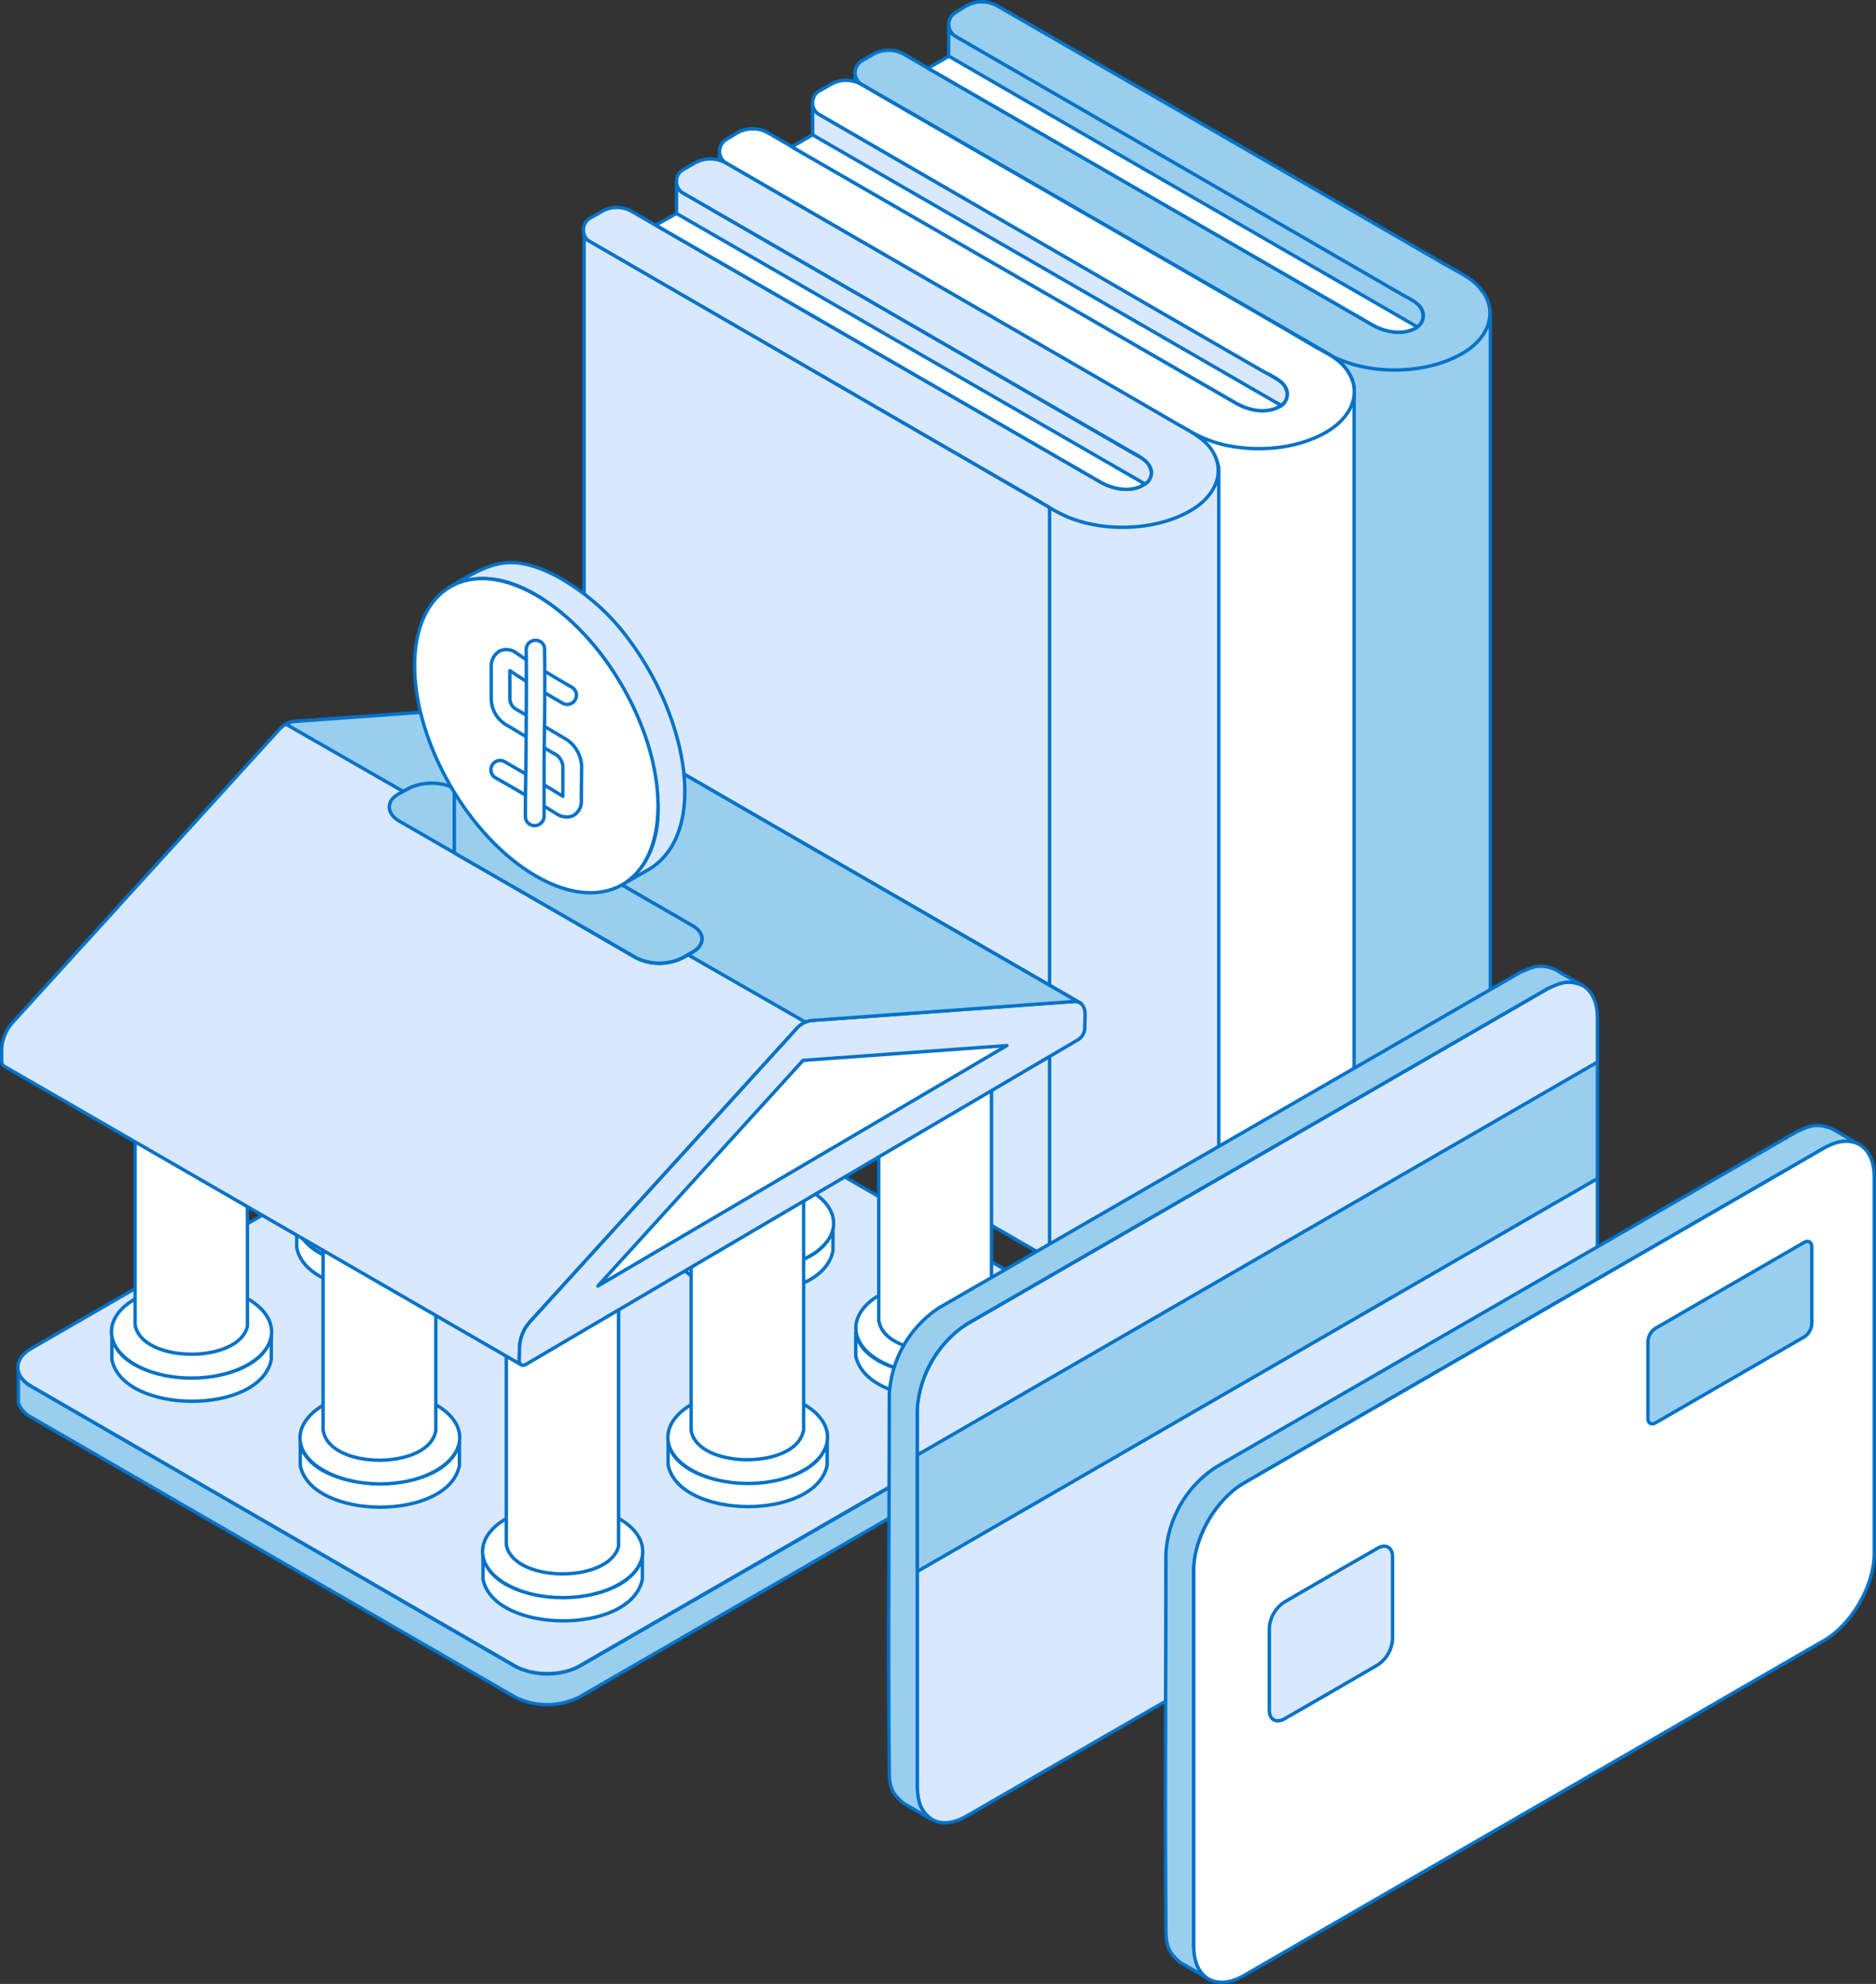 <svg xmlns="http://www.w3.org/2000/svg" viewBox="0 0 415.52 439.28"><rect x="0" y="0" width="415.52" height="439.28" fill="#333333" stroke="none"/><defs><style>.cls-1{fill:#9aceef;}.cls-1,.cls-3,.cls-4{stroke:#0072c8;stroke-linecap:round;stroke-linejoin:round;stroke-width:0.75px;}.cls-1,.cls-2,.cls-3,.cls-4{fill-rule:evenodd;}.cls-2{fill:none;}.cls-3{fill:#fff;}.cls-4{fill:#d9e8ff;}</style></defs><g id="Layer_2" data-name="Layer 2"><g id="Layer_1-2" data-name="Layer 1"><path class="cls-1" d="M211.78,7.05v7l-4.6,2.66-5.11-2.95a7,7,0,0,0-7.16-.06l-2.38,1.37A3.24,3.24,0,0,0,191,17.72V183.83a3.34,3.34,0,0,0,1.54,2.65l101.71,58.68c10.39,6.17,37,6.79,37.48-8.36V70.69l-.17-.63c-.68-5.64-7.16-8.3-11.59-10.84Q271.42,31.05,222.68,3a7.09,7.09,0,0,0-7.15,0l-2.22,1.37A2.9,2.9,0,0,0,211.78,7Z" transform="translate(-1.63 -1.62)"/><path class="cls-2" d="M219.11,4a4.9,4.9,0,0,0-2.56.75l-2.38,1.34a1,1,0,0,0-.52.9v7.08a1.94,1.94,0,0,1-1,1.75L208.2,18.4a1.92,1.92,0,0,1-2,0l-5.11-2.93a4.85,4.85,0,0,0-5.11,0l-2.39,1.34a1.06,1.06,0,0,0-.52.91v166a1,1,0,0,0,.52,1l101.71,58.71c6.82,4,21.47,5.44,29.3,1.14,3.41-1.81,5.11-4.46,5.11-7.8V70.3c-.5-3.8-4.77-6.18-8.51-8.2-.86-.41-1.54-.8-2.21-1.14L221.66,4.74A4.48,4.48,0,0,0,219.11,4Zm74.11,242.93L191.51,188.14a4.8,4.8,0,0,1-2.39-4.31V17.72a4.94,4.94,0,0,1,2.39-4.35L193.89,12a9,9,0,0,1,9.2,0l4.09,2.39,2.55-1.54V7a4.84,4.84,0,0,1,2.56-4.41l2.21-1.35a9.28,9.28,0,0,1,9.21,0L321,57.47c.68.39,1.36.73,2,1.12,4.43,2.37,9.88,5.37,10.56,11.07l.18,167.2c-.18,4.86-2.73,8.76-7.33,11.25-3.92,2.2-9.2,3.15-14.48,3.15C305,251.26,297.82,249.63,293.22,246.92Z" transform="translate(-1.63 -1.62)"/><path class="cls-1" d="M311.27,66.22c-32.7-18.87-65.24-37.75-98-56.58a2.87,2.87,0,0,1-1.53-2.59V19.3l93.53,54.05c2.9,1.7,6.82,2.6,10.06.78a2.87,2.87,0,0,0,1.36-3.49C316.22,68.47,313.32,67.4,311.27,66.22Z" transform="translate(-1.63 -1.62)"/><path class="cls-2" d="M311.27,66.22h0Zm-97.62-54v6l92.51,53.41c1.2.68,4.95,2.6,8.18.8a1,1,0,0,0,.51-1.24c-.34-.85-2-1.76-3.41-2.49-.33-.24-.84-.46-1.18-.68h0l-96.61-55.8ZM304.29,75.1l-93.53-54a1.92,1.92,0,0,1-1-1.76V7.05a2,2,0,0,1,2.05-2h0a1.94,1.94,0,0,1,1.87,2,1,1,0,0,0,.52.91L312.3,64.52l1,.63c2.05,1.07,4.6,2.37,5.28,5a4.8,4.8,0,0,1-2.22,5.71,10.34,10.34,0,0,1-5.11,1.29A13.81,13.81,0,0,1,304.29,75.1Z" transform="translate(-1.63 -1.62)"/><path class="cls-1" d="M271.58,66,289.3,76.27c5.45,3.17,8.52,5.49,14.82,6.68,7.15,1.37,15.33.39,21.29-3s7.84-9,4.78-13.57c-.35-.39-.68-.8-1-1.24-1.71-1.93-4.1-3.05-6.48-4.42l-1.53-.84-12.78-7.4h0L222.68,3a7.09,7.09,0,0,0-7.15,0l-2.22,1.37a3.07,3.07,0,0,0,0,5.31L312.47,67c1.87,1.07,4.09,1.92,4.43,4.29a3.21,3.21,0,0,1-1.53,2.88c-3.24,1.82-7.16.92-10.06-.78L202.07,13.77a7,7,0,0,0-7.16-.06l-2.38,1.37A3.24,3.24,0,0,0,191,17.72a3.27,3.27,0,0,0,1.54,2.66Z" transform="translate(-1.63 -1.62)"/><path class="cls-2" d="M219.11,4a4.9,4.9,0,0,0-2.56.75l-2.38,1.34a1.52,1.52,0,0,0-.52.9,1.49,1.49,0,0,0,.52.91l99.32,57.36.85.41c1.71,1,4.09,2.32,4.44,5.37a4.92,4.92,0,0,1-2.4,4.81c-3.4,2-8,1.68-12.09-.74L201.05,15.47a4.85,4.85,0,0,0-5.11,0l-2.39,1.34a1.06,1.06,0,0,0-.52.91,1,1,0,0,0,.52.92L272.6,64.3h0l20.27,11.75c4.1,2.44,6.65,4,11.59,4.92,7,1.35,14.65.28,19.93-2.77,2.9-1.57,4.61-3.73,5.12-6a6.65,6.65,0,0,0-.85-4.7,11.65,11.65,0,0,0-.86-1A22.1,22.1,0,0,0,323,63.22L221.66,4.74A4.48,4.48,0,0,0,219.11,4Zm84.67,80.94c-5.62-1.08-8.86-3-12.95-5.42L191.51,22.13a5,5,0,0,1-2.39-4.41,4.94,4.94,0,0,1,2.39-4.35L193.89,12a9,9,0,0,1,9.2,0L306.16,71.59c1.2.68,4.95,2.6,8.18.8a1.07,1.07,0,0,0,.51-1c-.17-.86-.85-1.29-2.38-2.2L212.29,11.33A4.77,4.77,0,0,1,209.73,7a4.84,4.84,0,0,1,2.56-4.41l2.21-1.35a9.28,9.28,0,0,1,9.21,0L309.4,50.79l15.5,8.93a22.47,22.47,0,0,1,5.8,4.07,10.32,10.32,0,0,1,2.73,9.33,14,14,0,0,1-7,8.52,32.08,32.08,0,0,1-15.84,3.9A40.3,40.3,0,0,1,303.78,84.93Z" transform="translate(-1.63 -1.62)"/><path class="cls-3" d="M207.18,16.72l4.6-2.66L315.54,74l-.17.17c-3.24,1.87-7.16.92-10.06-.78Z" transform="translate(-1.63 -1.62)"/><path class="cls-2" d="M211.78,16.37l-.68.35,95.06,54.87a13.25,13.25,0,0,0,3.58,1.35l-98-56.57ZM304.29,75.1,206.16,18.4a1.86,1.86,0,0,1-1-1.68,1.9,1.9,0,0,1,1-1.76l4.6-2.66a1.84,1.84,0,0,1,1.87,0l103.93,60a1.81,1.81,0,0,1,.85,1.75,2.47,2.47,0,0,1-1,1.82,9.84,9.84,0,0,1-5.11,1.29A13.81,13.81,0,0,1,304.29,75.1Z" transform="translate(-1.63 -1.62)"/><path class="cls-3" d="M181.63,24.45v7L177,34.13l-5.11-3a7,7,0,0,0-7.15,0l-2.21,1.35A2.89,2.89,0,0,0,161,35.13V201.24a2.82,2.82,0,0,0,1.54,2.61l101.53,58.73c10.57,6.21,37,6.71,37.49-8.37V87.47a7.72,7.72,0,0,0-1.71-4c-1.88-2.66-4.94-4-7.67-5.66L192.53,20.38a6.75,6.75,0,0,0-7,0l-2.38,1.36a2.87,2.87,0,0,0-1.53,2.66Z" transform="translate(-1.63 -1.62)"/><path class="cls-2" d="M189,21.4a4.87,4.87,0,0,0-2.55.73l-2.22,1.36a1,1,0,0,0-.51.91v7.07a2.22,2.22,0,0,1-1,1.68l-4.6,2.66a1.94,1.94,0,0,1-2.05,0l-5.11-2.93a4.85,4.85,0,0,0-5.11,0l-2.38,1.35a1,1,0,0,0-.51.9v166a1,1,0,0,0,.51,1l101.71,58.73c6.81,4,21.46,5.44,29.3,1.14,3.41-1.8,5.11-4.46,5.28-7.8V88.49l-.17-.78a7,7,0,0,0-1.19-3c-1.36-1.87-3.58-3-5.62-4.24L191.51,22.13A4.5,4.5,0,0,0,189,21.4Zm74.11,242.93L161.35,205.55a5.19,5.19,0,0,1-2.38-4.31V35.13a5.11,5.11,0,0,1,2.55-4.35l2.21-1.36a9,9,0,0,1,9.21,0L177,31.81l2.56-1.54V24.4A5.13,5.13,0,0,1,182.13,20l2.39-1.35a8.9,8.9,0,0,1,9,0l99.5,57.53,1.53.79c2.56,1.41,5.11,2.83,7,5.36a10.87,10.87,0,0,1,1.87,4.75l.17,167.19c-.17,4.87-2.73,8.77-7.33,11.26-3.92,2.2-9.2,3.15-14.48,3.15C274.82,268.67,267.66,267,263.06,264.33Z" transform="translate(-1.63 -1.62)"/><path class="cls-4" d="M282.65,84.47Q232.82,55.74,183.16,27a2.74,2.74,0,0,1-1.53-2.55V36.71l93.53,54.05c2.9,1.68,6.81,2.58,10,.78A2.89,2.89,0,0,0,286.57,88C286.06,86.12,284.19,85.49,282.65,84.47Z" transform="translate(-1.63 -1.62)"/><path class="cls-2" d="M281.63,86.22l-98-56.62v6L276.18,89c1,.68,4.94,2.59,8,.79a1,1,0,0,0,.5-1.25c-.16-.66-.84-1.07-2.2-1.8l-.86-.52Zm-7.5,6.29-93.53-54a1.9,1.9,0,0,1-1-1.76V24.45a2,2,0,0,1,2-2h0a2.09,2.09,0,0,1,2,2,1,1,0,0,0,.51.9l99.33,57.48h0l.85.4c1.53.85,3.58,1.92,4.26,4.36a5.1,5.1,0,0,1-2.39,5.71,10.51,10.51,0,0,1-5.11,1.29A14.33,14.33,0,0,1,274.13,92.51Z" transform="translate(-1.63 -1.62)"/><path class="cls-3" d="M241.42,83.42,260,94.2c4.44,2.44,7.67,4.7,12.61,5.88,7.67,1.75,16.36.9,22.66-2.71,5.62-3.22,7.67-8.27,5.45-12.56-1.7-3.44-4.94-4.8-8-6.54l-8.52-5C253.69,55.66,223,38,192.53,20.38a6.75,6.75,0,0,0-7,0l-2.38,1.36a2.87,2.87,0,0,0-1.53,2.66,2.81,2.81,0,0,0,1.53,2.6c32.71,18.94,65.25,37.81,98,56.69,2.22,1.24,5.45,2.43,5.62,5a3.15,3.15,0,0,1-1.53,2.88c-3.24,1.8-7.15.9-10-.78L171.91,31.13a7,7,0,0,0-7.15,0l-2.21,1.35a3.06,3.06,0,0,0,0,5.31Z" transform="translate(-1.63 -1.62)"/><path class="cls-2" d="M189,21.4a4.87,4.87,0,0,0-2.55.73l-2.22,1.36a1,1,0,0,0-.51.91,1,1,0,0,0,.51.9l98,56.63,1.2.63c2,1.13,5.11,2.71,5.45,5.93a5,5,0,0,1-2.56,4.76c-3.4,2-7.83,1.68-12.1-.74L170.89,32.88a4.85,4.85,0,0,0-5.11,0l-2.38,1.35a1,1,0,0,0-.51.9.94.94,0,0,0,.51.9l79,45.61h0l20.44,11.82c3.41,2,6.3,3.74,10.23,4.64,7.49,1.76,15.5.8,21.12-2.49,4.6-2.6,6.47-6.51,4.6-9.9-1.2-2.42-3.41-3.61-5.79-5L191.51,22.13A4.15,4.15,0,0,0,189,21.4ZM272.09,102a37.22,37.22,0,0,1-11.24-5.1L161.52,39.54A5.24,5.24,0,0,1,159,35.13a5.11,5.11,0,0,1,2.55-4.35l2.21-1.36a9,9,0,0,1,9.21,0L276.18,89c1,.68,4.94,2.59,8,.79a1.1,1.1,0,0,0,.5-1c0-1-1.7-1.92-3.23-2.71a9.29,9.29,0,0,1-1.19-.68l-98.14-56.7a5,5,0,0,1,0-8.75l2.39-1.35a8.9,8.9,0,0,1,9,0l91.66,52.9,9.71,5.64c2.9,1.58,5.79,3.24,7.5,6.73,2.73,5.37.34,11.48-6.14,15.14a32,32,0,0,1-15.84,3.9A39,39,0,0,1,272.09,102Z" transform="translate(-1.63 -1.62)"/><path class="cls-3" d="M177,34.13l4.61-2.66,103.75,59.9-.17.17c-3.24,1.87-7.15.9-10-.78Z" transform="translate(-1.63 -1.62)"/><path class="cls-2" d="M181.63,33.79l-.52.34L276.18,89a9.92,9.92,0,0,0,3.4,1.35L181.63,33.79Zm92.5,58.72L176,35.81a1.86,1.86,0,0,1-1-1.68,1.89,1.89,0,0,1,1-1.76l4.6-2.66a2.19,2.19,0,0,1,2.05,0L286.4,89.62a1.89,1.89,0,0,1,.85,1.82,2.64,2.64,0,0,1-1,1.81,9.89,9.89,0,0,1-5.11,1.29A14.33,14.33,0,0,1,274.13,92.51Z" transform="translate(-1.63 -1.62)"/><path class="cls-4" d="M151.64,42.2v7L147,51.86l-5.11-2.93a7.06,7.06,0,0,0-7.16,0l-2.21,1.34A2.93,2.93,0,0,0,131,52.94V219a2.58,2.58,0,0,0,1.54,2.65L234.1,280.37c10.56,6.18,37,6.67,37.48-8.41V105.22a10.07,10.07,0,0,0-2.73-5.2c-2-1.92-4.77-3.23-7.15-4.63q-49.59-28.58-99.15-57.21a6.64,6.64,0,0,0-7,0l-2.39,1.36a2.88,2.88,0,0,0-1.53,2.66Z" transform="translate(-1.63 -1.62)"/><path class="cls-2" d="M159.14,39.2a5.48,5.48,0,0,0-2.73.68l-2.22,1.36a1,1,0,0,0-.51.91v7.07a2.28,2.28,0,0,1-1,1.74l-4.6,2.66a2.23,2.23,0,0,1-2,0l-5.11-2.95a4.94,4.94,0,0,0-5.11,0L133.41,52a.92.92,0,0,0-.51.91v166c.17.61.17.72.51,1l101.71,58.72c7,4,21.64,5.44,29.31,1.15,3.41-1.83,5.11-4.48,5.11-7.81l.17-165.72-.17-.8a7.06,7.06,0,0,0-2.05-4,29.29,29.29,0,0,0-5.11-3.4L161.69,39.88a5.3,5.3,0,0,0-2.55-.68Zm73.93,242.87L131.36,223.36A4.91,4.91,0,0,1,129,219V52.94a4.75,4.75,0,0,1,2.55-4.4l2.22-1.36a9,9,0,0,1,9.2,0L147,49.55l2.56-1.47V42.15a5.1,5.1,0,0,1,2.55-4.36l2.39-1.35a8.61,8.61,0,0,1,9,0l99.16,57.24,1.53.86a26.72,26.72,0,0,1,6,4.07,10.16,10.16,0,0,1,3.23,6.27L273.62,272c-.17,4.86-2.72,8.76-7.15,11.32-4.09,2.13-9.37,3.09-14.66,3.09C244.83,286.42,237.68,284.77,233.07,282.07Z" transform="translate(-1.63 -1.62)"/><path class="cls-4" d="M252.67,102,204.11,73.91h0L153,44.4a2.77,2.77,0,0,1-1.53-2.59V54.13l93.53,54c2.9,1.71,6.81,2.61,10.05.75a2.68,2.68,0,0,0,1.37-3.51C255.91,103.52,254.2,102.91,252.67,102Z" transform="translate(-1.63 -1.62)"/><path class="cls-2" d="M252.67,102h0ZM153.51,47v6L246,106.41c1,.62,4.93,2.59,8,.79a.84.84,0,0,0,.51-1.24c-.17-.69-.68-1-2-1.76l-.85-.49h0L153.51,47ZM244,109.91l-93.53-54a2.09,2.09,0,0,1-.85-1.75V41.81a1.84,1.84,0,0,1,1.87-2h0a2.1,2.1,0,0,1,2,2,1,1,0,0,0,.52.9l99.66,57.54.68.39a7.39,7.39,0,0,1,4.09,4.24,5.16,5.16,0,0,1-2.38,5.76,10.25,10.25,0,0,1-4.94,1.31A14.32,14.32,0,0,1,244,109.91Z" transform="translate(-1.63 -1.62)"/><path class="cls-4" d="M211.27,100.81l20.1,11.59c3.92,2.31,6.14,3.84,10.74,5,7.49,1.87,16.52,1.07,23-2.59,6-3.39,7.84-8.76,5.11-13.24-1.88-3.17-5.79-4.8-8.86-6.66L248.24,87.3h0L162.55,37.79a7.08,7.08,0,0,0-7.17,0L153,39.15a2.9,2.9,0,0,0-1.53,2.66A2.86,2.86,0,0,0,153,44.4c32.72,18.88,65.25,37.7,98,56.58,2,1.25,5.12,2.38,5.63,4.75a3,3,0,0,1-1.54,3.17c-3.24,1.86-7.15,1-10.05-.75L141.76,48.54a6.71,6.71,0,0,0-7,0l-2.38,1.35a3.06,3.06,0,0,0,0,5.31Z" transform="translate(-1.63 -1.62)"/><path class="cls-2" d="M159,38.81a5.31,5.31,0,0,0-2.56.68L154,40.91a.87.87,0,0,0-.52.9,1,1,0,0,0,.52.9l98,56.51,1,.68c2.21,1.13,4.94,2.56,5.45,5.44a4.8,4.8,0,0,1-2.38,5.3c-3.41,2-7.84,1.63-12.1-.73L140.74,50.27a4.64,4.64,0,0,0-4.94,0l-2.39,1.37a1,1,0,0,0-.51.9,1,1,0,0,0,.51.91l78.88,45.6h0l21.64,12.56c3.07,1.75,4.93,2.88,8.69,3.78,7.32,1.88,15.84.9,21.63-2.37,2.73-1.58,4.43-3.67,4.94-5.87a6.06,6.06,0,0,0-.68-4.54c-1.36-2.2-3.92-3.6-6.47-5l-100.52-58a4.87,4.87,0,0,0-2.55-.73Zm82.62,80.48a28.88,28.88,0,0,1-9.54-4.24L131.36,56.91a5,5,0,0,1,0-8.71l2.39-1.37a8.63,8.63,0,0,1,9,0L246,106.41c1,.62,4.93,2.59,8,.79a.76.76,0,0,0,.51-1.07c-.17-1-1.87-1.93-3.4-2.72-.34-.23-.86-.46-1.2-.67L152,46.15a5.21,5.21,0,0,1,0-8.75L154.37,36a9,9,0,0,1,9,0l85.86,49.58,14.65,8.48c2.9,1.57,6.14,3.33,8,6.44a9.36,9.36,0,0,1,1.2,7.62,13.67,13.67,0,0,1-7,8.32,31.73,31.73,0,0,1-15.68,3.9A35.83,35.83,0,0,1,241.59,119.29Z" transform="translate(-1.63 -1.62)"/><path class="cls-3" d="M146.87,51.47l4.6-2.59,103.75,59.9-.17.12c-3.06,1.93-7.15,1-10.05-.75Z" transform="translate(-1.63 -1.62)"/><path class="cls-2" d="M151.47,51.2l-.51.27L246,106.41a10,10,0,0,0,3.4,1.35l-98-56.56ZM244,109.91,145.85,53.22a2.26,2.26,0,0,1-1-1.75,2.3,2.3,0,0,1,1-1.71l4.6-2.66a2.29,2.29,0,0,1,2,0L256.25,107a2,2,0,0,1,1,1.8,2.27,2.27,0,0,1-1.19,1.81,9.33,9.33,0,0,1-4.94,1.31A14.32,14.32,0,0,1,244,109.91Z" transform="translate(-1.63 -1.62)"/><path class="cls-4" d="M131,54.35V219a2.58,2.58,0,0,0,1.54,2.65L234.1,280.37V114Z" transform="translate(-1.63 -1.62)"/><path class="cls-2" d="M232.05,115.1,132.9,57.86v161c.17.61.17.72.51,1l98.64,57V115.1Zm1,167L131.36,223.36A4.91,4.91,0,0,1,129,219V54.35a1.83,1.83,0,0,1,1-1.69,1.58,1.58,0,0,1,1.87,0l103.25,59.56a2.28,2.28,0,0,1,1,1.76V280.37a2.44,2.44,0,0,1-1,1.76,2.21,2.21,0,0,1-1,.22A1.75,1.75,0,0,1,233.07,282.07Z" transform="translate(-1.63 -1.62)"/><path class="cls-2" d="M263.74,253.92a2,2,0,0,0,2.05-2V131.56a2,2,0,0,0-2.05-2,2.09,2.09,0,0,0-2,2V252A2.09,2.09,0,0,0,263.74,253.92Z" transform="translate(-1.63 -1.62)"/><path class="cls-2" d="M288.79,171.34a2.09,2.09,0,0,0,2-2V117.19a2.1,2.1,0,0,0-2-2,2,2,0,0,0-2.05,2v52.12A2,2,0,0,0,288.79,171.34Z" transform="translate(-1.63 -1.62)"/><path class="cls-2" d="M295.26,184.75a2,2,0,0,0,2.05-2V113.36a1.94,1.94,0,0,0-2.05-2,1.9,1.9,0,0,0-1.87,2v69.41A2,2,0,0,0,295.26,184.75Z" transform="translate(-1.63 -1.62)"/><path class="cls-2" d="M324.06,201.82a2.13,2.13,0,0,0,2-2V96.68a2.06,2.06,0,0,0-2-2,2,2,0,0,0-2.05,2V199.77A2,2,0,0,0,324.06,201.82Z" transform="translate(-1.63 -1.62)"/><path class="cls-1" d="M248.81,300.27v6.87a5.21,5.21,0,0,1-1.33,2.14,7.68,7.68,0,0,1-1.54,1.16L130,377.35a15.85,15.85,0,0,1-14.35,0L8.5,315.39a6,6,0,0,1-2.75-3l-.06-.28v-6.88a5.55,5.55,0,0,0,2.81,3.3l107.17,62a15.85,15.85,0,0,0,14.35,0l115.92-66.9A5.76,5.76,0,0,0,248.81,300.27Z" transform="translate(-1.63 -1.62)"/><path class="cls-2" d="M7.7,311.75a4,4,0,0,0,1.83,1.89l107.18,61.95a13.75,13.75,0,0,0,12.34,0L244.9,308.68a4.44,4.44,0,0,0,1.14-.85,4,4,0,0,0,.76-1v-1.37L131.06,372.23a17.87,17.87,0,0,1-16.35,0L7.7,310.39v1.36Zm115.15,69.34a17,17,0,0,1-8.14-2l-107.23-62A8.05,8.05,0,0,1,3.79,313a5.94,5.94,0,0,1-.17-.92v-6.88a2,2,0,0,1,1.78-2,2.08,2.08,0,0,1,2.23,1.47,3.79,3.79,0,0,0,1.9,2.11L116.71,368.7a13.68,13.68,0,0,0,12.34,0L244.9,301.81a3.64,3.64,0,0,0,1.95-2.11,2,2,0,0,1,2.23-1.44,2,2,0,0,1,1.73,2v6.87a6.82,6.82,0,0,1-1.9,3.6,9.24,9.24,0,0,1-1.95,1.45l-115.9,66.93A17.15,17.15,0,0,1,122.85,381.09Z" transform="translate(-1.63 -1.62)"/><path class="cls-4" d="M8.5,300.23l115.9-66.91a16,16,0,0,1,14.36,0l107.18,61.94c3.94,2.29,3.94,6,0,8.3L130,370.47c-3.89,2.28-10.38,2.28-14.35,0L8.5,308.52C4.6,306.24,4.6,302.52,8.5,300.23Z" transform="translate(-1.63 -1.62)"/><path class="cls-2" d="M8.5,300.23h0Zm123.08-66.58a12.56,12.56,0,0,0-6.15,1.44L9.53,302c-1.21.71-1.95,1.57-1.95,2.38s.74,1.67,1.95,2.38L116.71,368.7a13.87,13.87,0,0,0,12.34,0L244.9,301.81c1.26-.71,1.95-1.59,1.95-2.39s-.69-1.68-1.95-2.39L137.72,235.09a12.47,12.47,0,0,0-6.14-1.44Zm-8.67,140.57a16.49,16.49,0,0,1-8.2-2L7.48,310.29c-2.48-1.47-4-3.62-4-5.91s1.48-4.46,4-5.91l115.84-66.91a18,18,0,0,1,16.43,0L247,293.5c2.52,1.47,4,3.62,4,5.92s-1.44,4.45-4,5.9l-115.9,66.91A16.59,16.59,0,0,1,122.91,374.22Z" transform="translate(-1.63 -1.62)"/><path class="cls-3" d="M108.61,346.12v5.19c2.53,12.13,32.73,12.39,35.3,0v-5.2c-2.57,12.28-32.3,12-35.17.49Z" transform="translate(-1.63 -1.62)"/><path class="cls-2" d="M111.89,353.73c2.69,3.17,8.89,4.75,14.46,4.75,5.28,0,11.2-1.48,14-4.61-3.79,2.32-8.92,3.34-13.33,3.43-5.22.08-11.14-1-15.15-3.57Zm14.46,8.81c-8.67,0-18.2-3.34-19.74-10.81v-5.61a2,2,0,0,1,1.78-2,2.12,2.12,0,0,1,2.23,1.61l0,.48c1.22,4.8,9.09,7.18,16.27,7.06,6.7-.13,13.93-2.51,15-7.54a2,2,0,0,1,2.19-1.61,2.08,2.08,0,0,1,1.85,2v5.2C144.33,359.2,135,362.54,126.35,362.54Z" transform="translate(-1.63 -1.62)"/><path class="cls-3" d="M138.81,337.9c-6.94-4-18.14-4-25.09,0s-6.94,10.47,0,14.47,18.15,4,25.09,0S145.7,341.88,138.81,337.9Z" transform="translate(-1.63 -1.62)"/><path class="cls-2" d="M126.25,337a23.51,23.51,0,0,0-11.49,2.7c-2.7,1.56-4.19,3.49-4.19,5.49s1.49,3.9,4.19,5.46c6.19,3.6,16.76,3.6,23,0,2.68-1.56,4.19-3.49,4.19-5.46s-1.51-3.93-4.19-5.49h0a24,24,0,0,0-11.54-2.7Zm0,20.47a27.6,27.6,0,0,1-13.55-3.3c-4-2.31-6.21-5.51-6.21-9s2.25-6.69,6.21-9c7.63-4.4,19.52-4.4,27.1,0h0c4,2.31,6.19,5.5,6.19,9s-2.18,6.67-6.19,9A27.71,27.71,0,0,1,126.25,357.42Z" transform="translate(-1.63 -1.62)"/><path class="cls-3" d="M138.64,283.05v60.58l0,.35c-2.08,8.16-22.74,8.16-24.8,0l-.07-.35V283.05c.07.24.12.43.17.67a6.23,6.23,0,0,0,1.49,2.29,13.28,13.28,0,0,0,6.09,3,20.07,20.07,0,0,0,13.1-1.32,9.48,9.48,0,0,0,3.22-2.66,6.2,6.2,0,0,0,.8-1.68Z" transform="translate(-1.63 -1.62)"/><path class="cls-2" d="M115.73,288.88v54.75c.69,2.51,5,4.43,10.45,4.43h0c5.4,0,9.76-1.92,10.45-4.57V288.88a11.58,11.58,0,0,1-1.14.64A21.72,21.72,0,0,1,121,291a17.87,17.87,0,0,1-5.29-2.15Zm10.45,63.26h0c-5.73,0-13-2-14.35-7.66a3.66,3.66,0,0,1-.17-.85V283.05a2.06,2.06,0,0,1,1.83-2,2,2,0,0,1,2.24,1.63,3.92,3.92,0,0,0,1.1,1.93,11.07,11.07,0,0,0,5.11,2.49,17.88,17.88,0,0,0,11.7-1.15,7,7,0,0,0,2.47-2,4.47,4.47,0,0,0,.52-1,2,2,0,0,1,2.23-1.68,1.91,1.91,0,0,1,1.85,1.85v60.58c0,.14-.12.6-.12.74C139.15,350.14,131.92,352.14,126.18,352.14Z" transform="translate(-1.63 -1.62)"/><path class="cls-2" d="M132.62,344.15a2,2,0,0,1-2.07-2V295.32a2,2,0,1,1,4.07,0v46.79A2,2,0,0,1,132.62,344.15Z" transform="translate(-1.63 -1.62)"/><path class="cls-2" d="M126.25,345.93a2,2,0,0,1-2-2V298.38a2,2,0,0,1,4.09,0v45.51A2.05,2.05,0,0,1,126.25,345.93Z" transform="translate(-1.63 -1.62)"/><path class="cls-2" d="M119.91,344.55a2,2,0,0,1-2-2V302.6a2,2,0,0,1,4.08,0v39.91A2.06,2.06,0,0,1,119.91,344.55Z" transform="translate(-1.63 -1.62)"/><path class="cls-3" d="M191.17,296.63v5.21c2.53,12.13,32.72,12.37,35.3,0v-5.21c-2.53,12.27-32.32,12-35.2.49Z" transform="translate(-1.63 -1.62)"/><path class="cls-2" d="M194.44,304.25c2.7,3.16,8.94,4.74,14.52,4.74h0c5.27,0,11.14-1.46,14-4.61a27.73,27.73,0,0,1-13.37,3.45c-5.58.07-11.09-1-15.16-3.58Zm14.52,8.8c-8.72,0-18.19-3.33-19.75-10.81l-.05-5.61a2,2,0,0,1,1.84-2,2.07,2.07,0,0,1,2.18,1.61l.1.48c1.21,4.8,9.19,7.27,16.25,7.05,6.66-.13,13.89-2.51,14.93-7.53a2,2,0,0,1,4,.41v5.21c-1.55,7.88-10.9,11.21-19.51,11.21Z" transform="translate(-1.63 -1.62)"/><path class="cls-3" d="M221.36,288.41c-7-4-18.15-4-25,0s-6.93,10.47,0,14.47,18.14,4,25.09,0S228.3,292.41,221.36,288.41Z" transform="translate(-1.63 -1.62)"/><path class="cls-2" d="M208.85,287.48a23.85,23.85,0,0,0-11.54,2.7c-2.7,1.56-4.13,3.49-4.18,5.47s1.48,3.93,4.18,5.48c6.25,3.58,16.82,3.58,23,0,2.69-1.55,4.18-3.51,4.18-5.48s-1.49-3.91-4.18-5.47h0a23.5,23.5,0,0,0-11.48-2.7Zm0,20.45a27.52,27.52,0,0,1-13.56-3.29c-4-2.31-6.2-5.5-6.2-9s2.18-6.68,6.2-9c7.58-4.38,19.46-4.4,27.1,0h0c4,2.32,6.2,5.52,6.2,9s-2.24,6.68-6.2,9A27.42,27.42,0,0,1,208.85,307.93Z" transform="translate(-1.63 -1.62)"/><path class="cls-3" d="M221.24,233.56v60.6l-.12.35c-2,8.16-22.72,8.14-24.73,0l-.12-.35v-60.6c0,.24.12.45.18.7a5.66,5.66,0,0,0,1.55,2.28,12.76,12.76,0,0,0,6,3,20.12,20.12,0,0,0,13.14-1.34,9.28,9.28,0,0,0,3.22-2.64,4.37,4.37,0,0,0,.74-1.68Z" transform="translate(-1.63 -1.62)"/><path class="cls-2" d="M198.35,239.39v54.77c.67,2.49,5,4.43,10.38,4.43h.05c5.35,0,9.71-1.94,10.4-4.59V239.39c-.41.26-.76.47-1.09.64a21.8,21.8,0,0,1-14.53,1.51,16.7,16.7,0,0,1-5.21-2.15Zm10.43,63.26h-.05c-5.74,0-12.93-2-14.34-7.66,0-.16-.12-.68-.12-.83v-60.6a2,2,0,0,1,1.83-2,2,2,0,0,1,2.18,1.66,4.76,4.76,0,0,0,1.09,1.89,11.33,11.33,0,0,0,5.11,2.49,18,18,0,0,0,11.71-1.15,7.09,7.09,0,0,0,2.53-2,3.9,3.9,0,0,0,.46-1,2.14,2.14,0,0,1,2.23-1.68,1.91,1.91,0,0,1,1.84,1.85v60.6a2.87,2.87,0,0,1-.12.76C221.71,300.65,214.53,302.65,208.78,302.65Z" transform="translate(-1.63 -1.62)"/><path class="cls-2" d="M215.15,294.66a2,2,0,0,1-2-2V245.83a2,2,0,0,1,4.09,0v46.81A2,2,0,0,1,215.15,294.66Z" transform="translate(-1.63 -1.62)"/><path class="cls-2" d="M208.85,296.44a2,2,0,0,1-2.08-2V248.89a2,2,0,0,1,4.09,0v45.53A2,2,0,0,1,208.85,296.44Z" transform="translate(-1.63 -1.62)"/><path class="cls-2" d="M202.54,295.06a2,2,0,0,1-2-2V253.13a2,2,0,1,1,4,0V293A2,2,0,0,1,202.54,295.06Z" transform="translate(-1.63 -1.62)"/><path class="cls-3" d="M150.87,273.43v5.19c2.53,12.13,32.72,12.39,35.25,0v-5.21c-2.53,12.29-32.28,12-35.15.49Z" transform="translate(-1.63 -1.62)"/><path class="cls-2" d="M154.19,281.09c2.7,3,8.79,4.69,14.41,4.69h0c5.28,0,11.2-1.47,14-4.6-3.81,2.34-8.91,3.34-13.32,3.43-5.4.14-11-1-15.11-3.52Zm14.41,8.76c-8.73,0-18.2-3.34-19.74-10.81l-.07-5.61a2.06,2.06,0,0,1,1.84-2,2.09,2.09,0,0,1,2.25,1.61l.05.49c1.21,4.79,9.13,7.28,16.24,7,6.72-.12,14-2.51,15-7.53a1.9,1.9,0,0,1,2.18-1.61,2,2,0,0,1,1.84,2v5.21c-1.61,7.89-11,11.23-19.58,11.23Z" transform="translate(-1.63 -1.62)"/><path class="cls-3" d="M181,265.21c-6.89-4-18.08-4-25,0s-6.94,10.47,0,14.46,18.15,4,25.09,0S188,269.21,181,265.21Z" transform="translate(-1.63 -1.62)"/><path class="cls-2" d="M168.49,264.26A23.39,23.39,0,0,0,157,267c-2.7,1.55-4.19,3.5-4.19,5.47s1.49,3.91,4.19,5.47c6.2,3.6,16.77,3.6,23,0,2.69-1.56,4.13-3.49,4.13-5.47s-1.44-3.92-4.13-5.47h0a23.85,23.85,0,0,0-11.54-2.71Zm0,20.47a27.46,27.46,0,0,1-13.55-3.29c-4-2.32-6.2-5.5-6.2-9s2.18-6.69,6.2-9c7.57-4.37,19.51-4.37,27.09,0h0c4,2.33,6.21,5.51,6.21,9s-2.19,6.68-6.21,9A27.47,27.47,0,0,1,168.49,284.73Z" transform="translate(-1.63 -1.62)"/><path class="cls-3" d="M67.35,272.7v5.21c2.52,12.13,32.71,12.39,35.29,0V272.7c-2.52,12.27-32.32,12-35.19.49Z" transform="translate(-1.63 -1.62)"/><path class="cls-2" d="M70.62,280.33c2.7,3.17,8.94,4.74,14.51,4.74,5.28,0,11.15-1.47,14-4.61-3.81,2.33-8.84,3.35-13.33,3.44-5.4.1-11.09-1-15.15-3.57Zm14.51,8.81c-8.72,0-18.18-3.34-19.74-10.81l0-5.63a2,2,0,0,1,1.83-2,1.91,1.91,0,0,1,2.18,1.61l.11.48c1.16,4.66,8.61,7,15.62,7h.64c6.65-.14,13.88-2.51,14.92-7.52a2,2,0,0,1,2.23-1.61,2,2,0,0,1,1.78,2v5.21C103.11,285.8,93.68,289.14,85.13,289.14Z" transform="translate(-1.63 -1.62)"/><path class="cls-3" d="M97.54,264.48c-6.94-4-18.15-4-25.09,0S65.57,275,72.45,279s18.15,4,25.09,0S104.43,268.48,97.54,264.48Z" transform="translate(-1.63 -1.62)"/><path class="cls-2" d="M85,263.55a23.65,23.65,0,0,0-11.54,2.7c-2.7,1.56-4.19,3.51-4.19,5.48s1.49,3.91,4.19,5.47c6.25,3.6,16.77,3.6,23,0,2.7-1.56,4.19-3.49,4.19-5.47s-1.49-3.92-4.19-5.48A23.46,23.46,0,0,0,85,263.55ZM85,284a27.83,27.83,0,0,1-13.57-3.27c-4-2.32-6.19-5.5-6.19-9s2.18-6.69,6.19-9c7.6-4.4,19.47-4.4,27.1,0,4,2.3,6.21,5.5,6.21,9s-2.25,6.68-6.21,9A27.56,27.56,0,0,1,85,284Z" transform="translate(-1.63 -1.62)"/><path class="cls-3" d="M68.14,320.93v5.2c2.48,12.13,32.67,12.4,35.25,0v-5.2c-2.53,12.27-32.33,12-35.2.5Z" transform="translate(-1.63 -1.62)"/><path class="cls-2" d="M71.36,328.56c2.7,3.16,9,4.74,14.52,4.74,5.29,0,11.19-1.45,14-4.6C96,331,91,332,86.52,332.12c-5.23.11-11.09-1-15.16-3.56Zm14.52,8.81c-8.72,0-18.19-3.35-19.74-10.82l-.06-5.62a2,2,0,0,1,1.84-2,2,2,0,0,1,2.18,1.61l.12.48c1.19,4.8,9,7.2,16.23,7.05,6.66-.14,13.89-2.51,14.93-7.53a2.06,2.06,0,0,1,4.08.4v5.2C103.86,334,94.49,337.37,85.88,337.37Z" transform="translate(-1.63 -1.62)"/><path class="cls-3" d="M98.28,312.73c-6.88-4-18.13-4-25,0s-7,10.47,0,14.46,18.14,4,25,0S105.22,316.72,98.28,312.73Z" transform="translate(-1.63 -1.62)"/><path class="cls-2" d="M85.77,311.79a24.07,24.07,0,0,0-11.54,2.68C71.53,316,70.1,318,70.1,320s1.43,3.91,4.13,5.47c6.27,3.6,16.82,3.6,23,0,2.7-1.56,4.2-3.5,4.2-5.47s-1.5-3.93-4.2-5.49h0a23.71,23.71,0,0,0-11.48-2.68Zm0,20.45A27.63,27.63,0,0,1,72.23,329c-4-2.32-6.2-5.52-6.2-9s2.16-6.7,6.2-9c7.57-4.39,19.51-4.39,27.09,0h0c4,2.3,6.2,5.5,6.2,9s-2.18,6.68-6.2,9A27.7,27.7,0,0,1,85.77,332.24Z" transform="translate(-1.63 -1.62)"/><path class="cls-3" d="M98.16,257.87v60.58l-.1.35c-2,8.17-22.74,8.17-24.74,0l-.13-.35V257.87c.07.25.13.44.18.68a6.19,6.19,0,0,0,1.56,2.3,12.7,12.7,0,0,0,6,3,20,20,0,0,0,13.16-1.33,9.14,9.14,0,0,0,3.2-2.63,4.91,4.91,0,0,0,.76-1.7Z" transform="translate(-1.63 -1.62)"/><path class="cls-2" d="M75.27,263.71v54.74c.67,2.51,5,4.43,10.45,4.43h0c5.33,0,9.74-1.92,10.38-4.56V263.71c-.41.24-.74.46-1.09.64a22,22,0,0,1-14.51,1.5,16.87,16.87,0,0,1-5.23-2.14ZM85.72,327h0c-5.81,0-13-2-14.41-7.67,0-.15-.12-.67-.12-.85V257.87a2.07,2.07,0,0,1,1.83-2,2,2,0,0,1,2.18,1.63,4.15,4.15,0,0,0,1.16,1.94,10.83,10.83,0,0,0,5.11,2.49,17.86,17.86,0,0,0,11.64-1.14,7.27,7.27,0,0,0,2.53-2,3.87,3.87,0,0,0,.46-1A2.19,2.19,0,0,1,98.41,256a1.88,1.88,0,0,1,1.76,1.85v60.58a3.09,3.09,0,0,1-.11.75C98.63,324.94,91.45,327,85.72,327Z" transform="translate(-1.63 -1.62)"/><path class="cls-2" d="M92.07,319a2.06,2.06,0,0,1-2-2V270.14a2,2,0,0,1,4.09,0v46.79A2.06,2.06,0,0,1,92.07,319Z" transform="translate(-1.63 -1.62)"/><path class="cls-2" d="M85.77,320.75a2,2,0,0,1-2.07-2V273.2a2,2,0,1,1,4.08,0v45.51A2,2,0,0,1,85.77,320.75Z" transform="translate(-1.63 -1.62)"/><path class="cls-2" d="M79.46,319.35a2,2,0,0,1-2-2v-39.9a2,2,0,1,1,4,0v39.9A2,2,0,0,1,79.46,319.35Z" transform="translate(-1.63 -1.62)"/><path class="cls-3" d="M26.42,297.48v5.21c2.51,12.13,32.72,12.39,35.3,0v-5.21c-2.58,12.27-32.32,12-35.19.5Z" transform="translate(-1.63 -1.62)"/><path class="cls-2" d="M29.69,305.11c2.69,3.17,8.9,4.74,14.47,4.74,5.28,0,11.18-1.47,14-4.62-3.79,2.34-8.9,3.36-13.38,3.45-5.28.17-11.07-1-15.09-3.57Zm14.47,8.81c-8.67,0-18.2-3.34-19.76-10.82v-5.62a2,2,0,0,1,4-.4l.1.49c1.16,4.77,8.85,7.14,16.2,7,6.71-.14,13.94-2.51,15-7.53a2,2,0,0,1,4,.4v5.21C62.12,310.58,52.76,313.92,44.16,313.92Z" transform="translate(-1.63 -1.62)"/><path class="cls-3" d="M56.6,289.26c-6.94-4-18.13-4-25.09,0s-6.89,10.49,0,14.49,18.15,4,25.09,0S63.5,293.26,56.6,289.26Z" transform="translate(-1.63 -1.62)"/><path class="cls-2" d="M44,288.33A23.56,23.56,0,0,0,32.55,291c-2.7,1.55-4.19,3.51-4.19,5.48s1.49,3.91,4.19,5.47c6.21,3.6,16.77,3.6,23,0,2.7-1.56,4.19-3.5,4.19-5.47s-1.49-3.93-4.19-5.48A23.76,23.76,0,0,0,44,288.33Zm0,20.47a27.5,27.5,0,0,1-13.55-3.31c-4-2.3-6.2-5.5-6.2-9s2.24-6.69,6.2-9c7.63-4.39,19.52-4.39,27.1,0,4,2.31,6.19,5.51,6.19,9s-2.18,6.68-6.19,9A27.5,27.5,0,0,1,44,308.8Z" transform="translate(-1.63 -1.62)"/><path class="cls-3" d="M56.43,234.41V295l0,.34c-2.06,8.17-22.72,8.15-24.8,0l-.07-.34v-60.6c.07.26.12.45.19.69a5.83,5.83,0,0,0,1.49,2.29,13.37,13.37,0,0,0,6.09,3,19.9,19.9,0,0,0,13.08-1.33,9.07,9.07,0,0,0,3.22-2.65,5.85,5.85,0,0,0,.8-1.67Z" transform="translate(-1.63 -1.62)"/><path class="cls-2" d="M33.53,240.26V295c.7,2.51,5.06,4.43,10.44,4.43h0c5.41,0,9.76-1.92,10.4-4.57l.05-54.61-1.09.64a22.14,22.14,0,0,1-14.52,1.5,18.15,18.15,0,0,1-5.28-2.14ZM44,303.5h0c-5.73,0-13-2-14.35-7.66a4.61,4.61,0,0,1-.12-.83v-60.6a2,2,0,0,1,4-.4,3.76,3.76,0,0,0,1.09,1.92,11.09,11.09,0,0,0,5.11,2.51,18,18,0,0,0,11.71-1.16,7.17,7.17,0,0,0,2.48-2,2.79,2.79,0,0,0,.45-1,2.19,2.19,0,0,1,2.3-1.69,1.9,1.9,0,0,1,1.83,1.83V295c0,.14-.12.64-.12.77C57,301.5,49.71,303.5,44,303.5Z" transform="translate(-1.63 -1.62)"/><path class="cls-2" d="M50.41,295.53a2,2,0,0,1-2.06-2v-46.8a2,2,0,0,1,4.06,0v46.8A2,2,0,0,1,50.41,295.53Z" transform="translate(-1.63 -1.62)"/><path class="cls-2" d="M44,297.29a2,2,0,0,1-2-2v-45.5a2,2,0,1,1,4.07,0v45.5A2,2,0,0,1,44,297.29Z" transform="translate(-1.63 -1.62)"/><path class="cls-2" d="M37.78,295.91a2,2,0,0,1-2.06-2V254a2,2,0,1,1,4.06,0v39.9A2,2,0,0,1,37.78,295.91Z" transform="translate(-1.63 -1.62)"/><path class="cls-3" d="M149.61,320.84V326c2.52,12.15,32.72,12.39,35.24,0v-5.19c-2.52,12.27-32.27,12-35.19.48Z" transform="translate(-1.63 -1.62)"/><path class="cls-2" d="M152.88,328.45c2.64,3.17,8.89,4.75,14.46,4.75,5.28,0,11.2-1.46,14-4.61-3.79,2.34-8.89,3.34-13.37,3.43-5.28.08-11.08-1-15.09-3.57Zm14.46,8.81c-8.72,0-18.2-3.34-19.74-10.81l-.07-5.61a2,2,0,0,1,4-.41l.11.48c1.21,4.79,9,7.2,16.24,7.06,6.72-.14,13.9-2.53,15-7.54a1.92,1.92,0,0,1,2.18-1.61,2,2,0,0,1,1.83,2V326C185.3,333.92,175.94,337.26,167.34,337.26Z" transform="translate(-1.63 -1.62)"/><path class="cls-3" d="M179.75,312.62c-6.9-4-18.15-4-25,0s-7,10.47,0,14.47,18.14,4,25,0S186.69,316.62,179.75,312.62Z" transform="translate(-1.63 -1.62)"/><path class="cls-2" d="M167.22,311.69a23.46,23.46,0,0,0-11.47,2.7c-2.7,1.55-4.19,3.49-4.19,5.47s1.49,3.92,4.12,5.46c6.26,3.6,16.83,3.6,23.08,0,2.65-1.54,4.14-3.49,4.14-5.46s-1.49-3.92-4.14-5.47h0a23.56,23.56,0,0,0-11.49-2.7Zm0,20.45a27.7,27.7,0,0,1-13.55-3.29c-4-2.32-6.19-5.5-6.19-9s2.18-6.69,6.19-9c7.58-4.38,19.52-4.38,27.1,0,4,2.31,6.2,5.5,6.2,9s-2.19,6.67-6.2,9A27.7,27.7,0,0,1,167.22,332.14Z" transform="translate(-1.63 -1.62)"/><path class="cls-3" d="M179.63,257.77v60.6l-.13.34c-2,8.15-22.71,8.15-24.72,0l-.07-.34v-60.6a1.84,1.84,0,0,0,.17.69,5.59,5.59,0,0,0,1.49,2.29,13.33,13.33,0,0,0,6.09,3,20.12,20.12,0,0,0,13.08-1.34,8.9,8.9,0,0,0,3.22-2.65,4.31,4.31,0,0,0,.74-1.67Z" transform="translate(-1.63 -1.62)"/><path class="cls-2" d="M156.72,263.6v54.77c.69,2.5,5.05,4.43,10.45,4.43h0c5.34,0,9.76-1.93,10.38-4.59V263.6a6.45,6.45,0,0,1-1.09.64A21.63,21.63,0,0,1,162,265.75a17.17,17.17,0,0,1-5.29-2.15Zm10.45,63.26h0c-5.75,0-13-2-14.41-7.66,0-.16-.13-.68-.13-.83v-60.6a2.06,2.06,0,0,1,1.86-2,1.94,1.94,0,0,1,2.18,1.61,4,4,0,0,0,1.09,1.93,11,11,0,0,0,5.17,2.49,17.6,17.6,0,0,0,11.64-1.14,7.45,7.45,0,0,0,2.53-2,2.39,2.39,0,0,0,.45-1,2.2,2.2,0,0,1,2.25-1.69,1.9,1.9,0,0,1,1.83,1.85v60.6a2.87,2.87,0,0,1-.12.76C180.08,324.86,172.91,326.86,167.17,326.86Z" transform="translate(-1.63 -1.62)"/><path class="cls-2" d="M173.54,318.87a2,2,0,0,1-2-2V270a2,2,0,1,1,4.07,0v46.81A2,2,0,0,1,173.54,318.87Z" transform="translate(-1.63 -1.62)"/><path class="cls-2" d="M167.22,320.65a2.05,2.05,0,0,1-2.06-2V273.1a2,2,0,1,1,4.07,0v45.51A2,2,0,0,1,167.22,320.65Z" transform="translate(-1.63 -1.62)"/><path class="cls-2" d="M160.91,319.27a2,2,0,0,1-2-2V277.34a2,2,0,1,1,4.08,0v39.89A2.06,2.06,0,0,1,160.91,319.27Z" transform="translate(-1.63 -1.62)"/><path class="cls-4" d="M240.93,223.72,126.3,157.53a2.37,2.37,0,0,0-1.44-.36l-58.15,4.2a5.06,5.06,0,0,0-1.79.57,7.67,7.67,0,0,0-1.71,1.49L4.55,227.87A9.7,9.7,0,0,0,2,233.7v3c.07.45.07.62.41.92l114.69,66.2c-.4-.29-.4-.48-.47-.92l.07-3a9.06,9.06,0,0,1,2.53-5.85l58.61-64.43a8.13,8.13,0,0,1,2.18-1.7,5.22,5.22,0,0,1,1.31-.36l58.16-4.21A2.4,2.4,0,0,1,240.93,223.72Z" transform="translate(-1.63 -1.62)"/><path class="cls-2" d="M4,236.19,114.63,300v-.14a11.79,11.79,0,0,1,3-7.13l58.73-64.51a9.38,9.38,0,0,1,2.75-2.15,7,7,0,0,1,1.95-.55l52.41-3.79L125.26,159.3l-58.43,4.1a2.05,2.05,0,0,0-.92.34,6.49,6.49,0,0,0-1.26,1.09L6,229.22a7.25,7.25,0,0,0-1.95,4.62L4,236.19Zm113,69.61a1.82,1.82,0,0,1-1-.27L1.44,239.34A3.19,3.19,0,0,1,0,236.83V233.7a11.33,11.33,0,0,1,3-7.14l58.66-64.51a11.81,11.81,0,0,1,2.18-1.8,6.47,6.47,0,0,1,2.6-.9l58.26-4.22a4.48,4.48,0,0,1,2.58.62L242,222a2,2,0,0,1,.75,2.75,2.06,2.06,0,0,1-2.76.8l-.24-.12-58.26,4.2a3.38,3.38,0,0,0-.69.21,6.11,6.11,0,0,0-1.49,1.23l-58.55,64.38a7.18,7.18,0,0,0-2,4.62v2.51a2.08,2.08,0,0,1,0,2.37A1.9,1.9,0,0,1,117.06,305.8Z" transform="translate(-1.63 -1.62)"/><path class="cls-4" d="M239.5,223.35l-58.16,4.21a5.56,5.56,0,0,0-3.49,2.06l-58.61,64.43a9.22,9.22,0,0,0-2.53,5.85l-.07,3c0,.9.7,1.27,1.51.8l122.32-71.9a3.19,3.19,0,0,0,1.43-2.52l.07-2.94C242,224.36,241,223.25,239.5,223.35Z" transform="translate(-1.63 -1.62)"/><path class="cls-2" d="M239.5,223.35h0Zm.22,2-.05,0-58.21,4.2a4,4,0,0,0-2.13,1.38l-58.6,64.44a7.28,7.28,0,0,0-2,4.5v1L239.45,230a1.37,1.37,0,0,0,.45-.78v-3a1.59,1.59,0,0,0-.18-.9ZM117.46,305.89a2.72,2.72,0,0,1-1.39-.36,3,3,0,0,1-1.44-2.7v-2.94a11.63,11.63,0,0,1,3.05-7.2l58.68-64.44a7.3,7.3,0,0,1,4.81-2.72l58.15-4.2a4.06,4.06,0,0,1,3.22,1.07,4.85,4.85,0,0,1,1.44,3.9v2.95a5.37,5.37,0,0,1-2.47,4.26L119.19,305.4A3.4,3.4,0,0,1,117.46,305.89Z" transform="translate(-1.63 -1.62)"/><polygon class="cls-3" points="223 231.51 132.42 284.75 177.87 234.78 223 231.51"/><path class="cls-2" d="M180.48,238.35l-35.93,39.48,71.59-42-35.66,2.56Zm-46.43,50.06a2,2,0,0,1-1.49-3.4L178,235a2.06,2.06,0,0,1,1.38-.66l45.11-3.25a2,2,0,0,1,1.14,3.78l-90.56,53.23A2.15,2.15,0,0,1,134.05,288.41Z" transform="translate(-1.63 -1.62)"/><path class="cls-1" d="M240.93,223.72,126.3,157.53a2.37,2.37,0,0,0-1.44-.36l-58.15,4.2a5.06,5.06,0,0,0-1.79.57l115.11,66a5.22,5.22,0,0,1,1.31-.36l58.16-4.21A2.4,2.4,0,0,1,240.93,223.72Z" transform="translate(-1.63 -1.62)"/><path class="cls-2" d="M71,163.1l109.24,62.61a5.53,5.53,0,0,1,.81-.16l52.41-3.79L125.26,159.3,71,163.1ZM180,230a1.85,1.85,0,0,1-1-.26L64,163.71a2,2,0,0,1,.05-3.57,6.28,6.28,0,0,1,2.42-.79l58.26-4.22a4.48,4.48,0,0,1,2.58.62L242,222a2,2,0,0,1,.75,2.75,2.06,2.06,0,0,1-2.76.8l-.24-.12-58.26,4.2a3.38,3.38,0,0,0-.69.21A1.75,1.75,0,0,1,180,230Z" transform="translate(-1.63 -1.62)"/><path class="cls-1" d="M90.06,183.42c-2.8-1.61-3-4.43-.15-6l2.16-1.19c2.94-1.56,7.43-1.63,10.18,0,13.94,8,38.86,22.35,52.75,30.38,2.81,1.61,2.81,4.26,0,5.86l-2.12,1.22a11.61,11.61,0,0,1-10.4,0C123.88,202.88,108.67,194.16,90.06,183.42Z" transform="translate(-1.63 -1.62)"/><path class="cls-2" d="M97.25,177a9.07,9.07,0,0,0-4.19.94l-2.23,1.19c-.52.33-.92.75-.92,1.13s.35.86,1.19,1.36v0l52.41,30.19a9.58,9.58,0,0,0,8.33,0l2.13-1.23c.81-.45,1.09-.92,1.09-1.16s-.35-.74-1.09-1.18L101.26,178a8.33,8.33,0,0,0-4-.92ZM147.7,216.9a12.55,12.55,0,0,1-6.19-1.5L89,185.18a5.85,5.85,0,0,1-3.21-4.89,5.41,5.41,0,0,1,3-4.67l2.23-1.23a13.48,13.48,0,0,1,12.17,0L156,204.81a5.6,5.6,0,0,1,3.1,4.7A5.51,5.51,0,0,1,156,214.2l-2.13,1.21A12.4,12.4,0,0,1,147.7,216.9Z" transform="translate(-1.63 -1.62)"/><path class="cls-1" d="M102.25,176.19c13.94,8,38.86,22.35,52.75,30.38,2.81,1.61,2.81,4.26,0,5.86l-2.12,1.22a11.61,11.61,0,0,1-10.4,0c-14.35-8.31-26.75-15.42-40.23-23.19Z" transform="translate(-1.63 -1.62)"/><path class="cls-2" d="M104.31,189.27l39.2,22.59a9.58,9.58,0,0,0,8.33,0l2.13-1.23c.81-.45,1.09-.92,1.09-1.16s-.35-.74-1.09-1.18L104.31,179.7v9.57ZM147.7,216.9a12.55,12.55,0,0,1-6.19-1.5l-40.25-23.19a2,2,0,0,1-1-1.77V176.19a2.06,2.06,0,0,1,1-1.77,2,2,0,0,1,2,0L156,204.81a5.6,5.6,0,0,1,3.1,4.7A5.51,5.51,0,0,1,156,214.2l-2.13,1.21A12.4,12.4,0,0,1,147.7,216.9Z" transform="translate(-1.63 -1.62)"/><path class="cls-4" d="M101.33,131.51c8.2-4.71,12.73-8,23.65-2.3a49,49,0,0,1,16.3,14.51c12.86,17.46,17.17,42.43,4.14,50.36l-6,3.42c15.26-9.65,5.62-37-4-50.09C128.48,137.94,114,124.93,101.33,131.51Z" transform="translate(-1.63 -1.62)"/><path class="cls-2" d="M113.49,128.31c9.71,2.38,18.73,11.26,23.61,17.89,7.68,10.42,14.22,27.49,11.87,40-.11.7-.28,1.37-.45,2a18.61,18.61,0,0,0,2.3-6c2.06-10.46-2.42-25.44-11.21-37.28A46.93,46.93,0,0,0,124.07,131c-4.49-2.32-7.7-3-10.58-2.7Zm26,71.23a1.94,1.94,0,0,1-1.73-1,2,2,0,0,1,.64-2.77c3.54-2.23,5.73-5.71,6.59-10.33,2.13-11.25-4.13-27.37-11.12-36.86-6.27-8.51-20-21.32-31.53-15.29a2.08,2.08,0,0,1-2.75-.84,2,2,0,0,1,.79-2.73l1.11-.64c7.56-4.41,13.08-7.61,24.45-1.71a50.69,50.69,0,0,1,17,15.12c9.42,12.72,14.17,29,11.89,40.47-1.16,5.78-4,10.21-8.34,12.83l-6,3.46A2.05,2.05,0,0,1,139.45,199.54Z" transform="translate(-1.63 -1.62)"/><path class="cls-3" d="M120.38,133.39c14.86,8.58,27,29.49,27,46.67s-12.12,24.14-27,15.56S93.46,166.13,93.46,149,105.52,124.79,120.38,133.39Z" transform="translate(-1.63 -1.62)"/><path class="cls-2" d="M108.39,131.73a11.8,11.8,0,0,0-6,1.54c-4.43,2.56-6.91,8.14-6.91,15.68,0,16.51,11.67,36.65,26,44.9,6.54,3.77,12.56,4.45,17,1.89s6.89-8.14,6.89-15.68c0-16.51-11.59-36.65-25.89-44.9h0a22.68,22.68,0,0,0-11-3.43Zm24,69.61a26.28,26.28,0,0,1-13-4c-15.45-8.91-28-30.63-28-48.43,0-9.07,3.22-15.89,8.94-19.21s13.22-2.65,21.08,1.89c15.43,8.91,27.94,30.62,27.94,48.43,0,9.07-3.14,15.88-8.89,19.21A15.91,15.91,0,0,1,132.44,201.34Z" transform="translate(-1.63 -1.62)"/><path class="cls-3" d="M127.1,182.52a4.21,4.21,0,0,1-2.19-.7c-5-3.09-9.24-5.57-13.54-8a2,2,0,1,1,2.07-3.53c4.07,2.35,8.15,4.74,12.86,7.64l0-6.78a3.74,3.74,0,0,0-1.31-2.32c-2-1.12-4-2.37-6-3.58-1.85-1.11-3.56-2.18-5.17-3.1a6.84,6.84,0,0,1-3.39-5.86v-7.06a3.87,3.87,0,0,1,1.83-3.44,3.56,3.56,0,0,1,3.74.43c3.5,2.35,7.51,4.83,12.29,7.56a2,2,0,0,1-2.06,3.53c-4.49-2.58-8.34-4.95-11.67-7.2l0,6.2a2.73,2.73,0,0,0,1.32,2.31c1.66.94,3.44,2,5.28,3.17s4,2.41,5.91,3.53a7.54,7.54,0,0,1,3.39,5.85l-.07,7.6a3.63,3.63,0,0,1-1.71,3.39A3.16,3.16,0,0,1,127.1,182.52Z" transform="translate(-1.63 -1.62)"/><path class="cls-3" d="M120,184.42a2,2,0,0,1-2-2.06c0-4.17.06-8.29.13-12.4.05-8.17.15-16.27.05-24.47a2,2,0,0,1,2-2.08,1.9,1.9,0,0,1,2.06,2c.13,8.25,0,16.39-.1,24.59,0,4.1,0,8.21,0,12.37A2.11,2.11,0,0,1,120,184.42Z" transform="translate(-1.63 -1.62)"/><path class="cls-4" d="M204.78,314v83.25c0,7.07,4.95,10,11.06,6.41q64.3-37.06,128.5-74.17c6.12-3.54,11.11-12.19,11.11-19.24V227c0-7.07-5-9.95-11.11-6.42q-64.21,37.08-128.5,74.18C209.73,298.24,204.78,306.89,204.78,314Z" transform="translate(-1.63 -1.62)"/><path class="cls-2" d="M349.29,220.75a8.3,8.3,0,0,0-4.08,1.27L216.72,296.2c-5.53,3.21-10.24,11.35-10.24,17.76v83.25c0,2.78.87,4.8,2.38,5.7s3.73.61,6.16-.78L343.47,328c5.57-3.21,10.24-11.34,10.28-17.75V227c0-2.78-.86-4.8-2.43-5.69a3.83,3.83,0,0,0-2-.51ZM210.89,406.86a7.52,7.52,0,0,1-3.73-1c-2.67-1.54-4.12-4.62-4.12-8.68V314c0-7.63,5.38-16.92,12-20.74l128.45-74.17c3.53-2.05,6.93-2.31,9.61-.78s4.08,4.63,4.08,8.68v83.26c0,7.62-5.34,16.93-12,20.73L216.72,405.11A11.7,11.7,0,0,1,210.89,406.86Z" transform="translate(-1.63 -1.62)"/><polygon class="cls-1" points="203.15 322.17 203.15 347.96 353.82 260.95 353.82 235.16 203.15 322.17"/><path class="cls-2" d="M206.48,324.78V346.6l147.27-85V239.77l-147.27,85Zm-1.7,26.52a1.7,1.7,0,0,1-1.74-1.72V323.79a1.68,1.68,0,0,1,.86-1.48l150.68-87a1.76,1.76,0,0,1,1.75,0,1.69,1.69,0,0,1,.83,1.49v25.79a1.69,1.69,0,0,1-.83,1.49l-150.73,87A1.65,1.65,0,0,1,204.78,351.3Z" transform="translate(-1.63 -1.62)"/><path class="cls-1" d="M269.29,439.78c-1-.6-5.09-3-6.16-3.56-2.76-2.29-3.2-3.82-3.26-7.18-.23-27.79,0-55.58,0-83.36A24.55,24.55,0,0,1,271,326.44q64.22-37.1,128.49-74.19c3.16-1.46,4.48-2,7.83-.76,1.06.6,5.13,2.95,6.16,3.56-3.35-1.26-4.67-.71-7.82.75Q341.36,292.9,277.15,330A24.5,24.5,0,0,0,266,349.23V432.6C266.38,436.09,266.53,437.51,269.29,439.78Z" transform="translate(-1.63 -1.62)"/><path class="cls-2" d="M404.19,252.47c-1.11,0-2.14.47-4,1.35L271.87,327.91a23,23,0,0,0-10.24,17.91c0,9.12-.06,18.38-.11,27.64,0,18.22-.08,37.05.11,55.57,0,3,.33,4,2.61,5.86l.34.21c-.09-.71-.19-1.48-.25-2.34V349.23a26.38,26.38,0,0,1,11.86-20.66l128.58-74.26c.82-.38,1.6-.73,2.29-1l-.59-.35a6.64,6.64,0,0,0-2.28-.5Zm-134.9,189a1.85,1.85,0,0,1-.88-.24l-6.11-3.55c-3.54-2.87-4.08-5-4.13-8.67-.19-18.54-.14-37.37-.09-55.6q.07-13.89.09-27.77A26.35,26.35,0,0,1,270,325l128.59-74.26c3.58-1.66,5.38-2.37,9.32-.88l6.4,3.67a1.71,1.71,0,0,1,.68,2.23,1.67,1.67,0,0,1-2.14.87c-2.72-1-3.54-.66-6.55.72L278,331.47a22.8,22.8,0,0,0-10.29,17.91V432.6c.34,3.11.38,4,2.66,5.85a1.69,1.69,0,0,1,.3,2.31A1.75,1.75,0,0,1,269.29,441.51Z" transform="translate(-1.63 -1.62)"/><path class="cls-3" d="M277.15,330q64.22-37.1,128.5-74.19c6.12-3.52,11.12-.65,11.12,6.43v83.36c0,7.07-5,15.71-11.12,19.24q-64.29,37.1-128.5,74.19c-6.12,3.53-11.11.64-11.11-6.42V349.23C266,342.17,271,333.52,277.15,330Z" transform="translate(-1.63 -1.62)"/><path class="cls-2" d="M278,331.48c-5.58,3.21-10.29,11.35-10.29,17.75V432.6c0,2.77.88,4.8,2.43,5.69s3.73.63,6.12-.77l128.48-74.17C410.31,360.14,415,352,415,345.59V262.23c0-2.8-.88-4.8-2.37-5.69s-3.75-.63-6.18.76L278,331.48ZM272.2,442.25a7.6,7.6,0,0,1-3.79-1c-2.61-1.53-4.08-4.62-4.08-8.67V349.23c0-7.62,5.34-16.91,12-20.73h0l128.48-74.19c3.5-2,6.9-2.3,9.57-.76s4.13,4.61,4.13,8.68v83.36c0,7.62-5.4,16.93-12,20.73L278,440.49A11.77,11.77,0,0,1,272.2,442.25Z" transform="translate(-1.63 -1.62)"/><path class="cls-1" d="M402.93,294.71v-17c0-1.08-.77-1.53-1.7-1q-16.46,9.5-32.9,19a3.75,3.75,0,0,0-1.7,2.94v17c0,1.09.77,1.53,1.7,1l32.9-19A3.78,3.78,0,0,0,402.93,294.71Z" transform="translate(-1.63 -1.62)"/><path class="cls-2" d="M401.19,278.73l-32,18.49a2,2,0,0,0-.86,1.46v16l32-18.47a2.23,2.23,0,0,0,.83-1.48v-16Zm-33.64,39.88a2.6,2.6,0,0,1-1.27-.34,2.85,2.85,0,0,1-1.36-2.6v-17a5.43,5.43,0,0,1,2.57-4.45l32.87-19a2.73,2.73,0,0,1,4.27,2.47v17a5.51,5.51,0,0,1-2.58,4.45l-32.86,19A3.29,3.29,0,0,1,367.55,318.61Z" transform="translate(-1.63 -1.62)"/><path class="cls-4" d="M282.78,362.08a7.36,7.36,0,0,1,3.36-5.75c6.84-4,13.74-7.95,20.63-11.91,1.79-1.05,3.3-.19,3.3,1.91v18.19a7.43,7.43,0,0,1-3.3,5.75c-6.89,4-13.79,8-20.63,11.92-1.85,1.05-3.36.19-3.36-1.91Z" transform="translate(-1.63 -1.62)"/><path class="cls-2" d="M308.23,345.66a2.76,2.76,0,0,0-.64.25L287,357.82a5.75,5.75,0,0,0-2.43,4.26v18.2a2.21,2.21,0,0,0,.09.66,1.92,1.92,0,0,0,.64-.23l20.62-11.93a5.62,5.62,0,0,0,2.47-4.26V346.33a1.13,1.13,0,0,0-.13-.67Zm-23.6,38.71a3.2,3.2,0,0,1-1.7-.46,4,4,0,0,1-1.84-3.63v-18.2a9.16,9.16,0,0,1,4.18-7.24l20.62-11.91a3.72,3.72,0,0,1,5.92,3.4v18.19a9.09,9.09,0,0,1-4.22,7.25L287,383.68A4.73,4.73,0,0,1,284.63,384.37Z" transform="translate(-1.63 -1.62)"/><path class="cls-2" d="M285.4,411.79a1.73,1.73,0,0,1-1.49-.87,1.7,1.7,0,0,1,.63-2.35l20.76-12a1.72,1.72,0,0,1,1.72,3l-20.78,12A1.64,1.64,0,0,1,285.4,411.79Z" transform="translate(-1.63 -1.62)"/><path class="cls-2" d="M316.78,393.66a1.67,1.67,0,0,1-1.47-.85,1.73,1.73,0,0,1,.63-2.36l20.74-12a1.72,1.72,0,1,1,1.74,3l-20.78,12A1.7,1.7,0,0,1,316.78,393.66Z" transform="translate(-1.63 -1.62)"/><path class="cls-2" d="M348.18,375.53a1.72,1.72,0,0,1-.88-3.21l20.78-12a1.71,1.71,0,0,1,1.69,3l-20.73,12A1.63,1.63,0,0,1,348.18,375.53Z" transform="translate(-1.63 -1.62)"/><path class="cls-2" d="M379.58,357.41a1.7,1.7,0,0,1-1.51-.86,1.73,1.73,0,0,1,.63-2.36l20.78-12a1.72,1.72,0,0,1,1.71,3l-20.78,12A1.62,1.62,0,0,1,379.58,357.41Z" transform="translate(-1.63 -1.62)"/><path class="cls-1" d="M208,404.5c-1.06-.6-5.15-3-6.15-3.55-2.81-2.29-3.25-3.83-3.25-7.19-.29-27.79,0-55.57,0-83.36a24.57,24.57,0,0,1,11.06-19.24Q274,254.07,338.18,217c3.19-1.46,4.51-2,7.86-.76,1,.6,5.09,3,6.16,3.56-3.35-1.26-4.65-.71-7.86.76q-64.21,37.08-128.5,74.18A24.46,24.46,0,0,0,204.78,314v83.37C205.07,400.81,205.26,402.23,208,404.5Z" transform="translate(-1.63 -1.62)"/><path class="cls-2" d="M342.94,217.21c-1.13,0-2.15.45-4,1.33L210.56,292.65a22.94,22.94,0,0,0-10.25,17.89c0,9.12,0,18.38,0,27.65-.06,18.21-.16,37,0,55.56.05,3,.34,4,2.63,5.86l.39.22c-.1-.7-.2-1.48-.29-2.35V314a26.29,26.29,0,0,1,11.83-20.66l128.6-74.25c.87-.4,1.61-.73,2.32-1l-.63-.35a6.54,6.54,0,0,0-2.22-.48ZM208,406.23a1.78,1.78,0,0,1-.86-.24L201,402.44c-3.5-2.87-4.07-5-4.13-8.67-.19-18.52-.1-37.37,0-55.58q.06-13.9,0-27.79a26.34,26.34,0,0,1,11.85-20.66L337.3,215.49c3.59-1.66,5.43-2.37,9.33-.89l6.45,3.67a1.71,1.71,0,0,1,.67,2.23,1.73,1.73,0,0,1-2.18.88c-2.72-1-3.54-.67-6.49.71L216.72,296.2a22.6,22.6,0,0,0-10.24,17.9v83.23c.29,3.12.39,4,2.61,5.85a1.72,1.72,0,0,1-1.07,3.05Z" transform="translate(-1.63 -1.62)"/></g></g></svg>